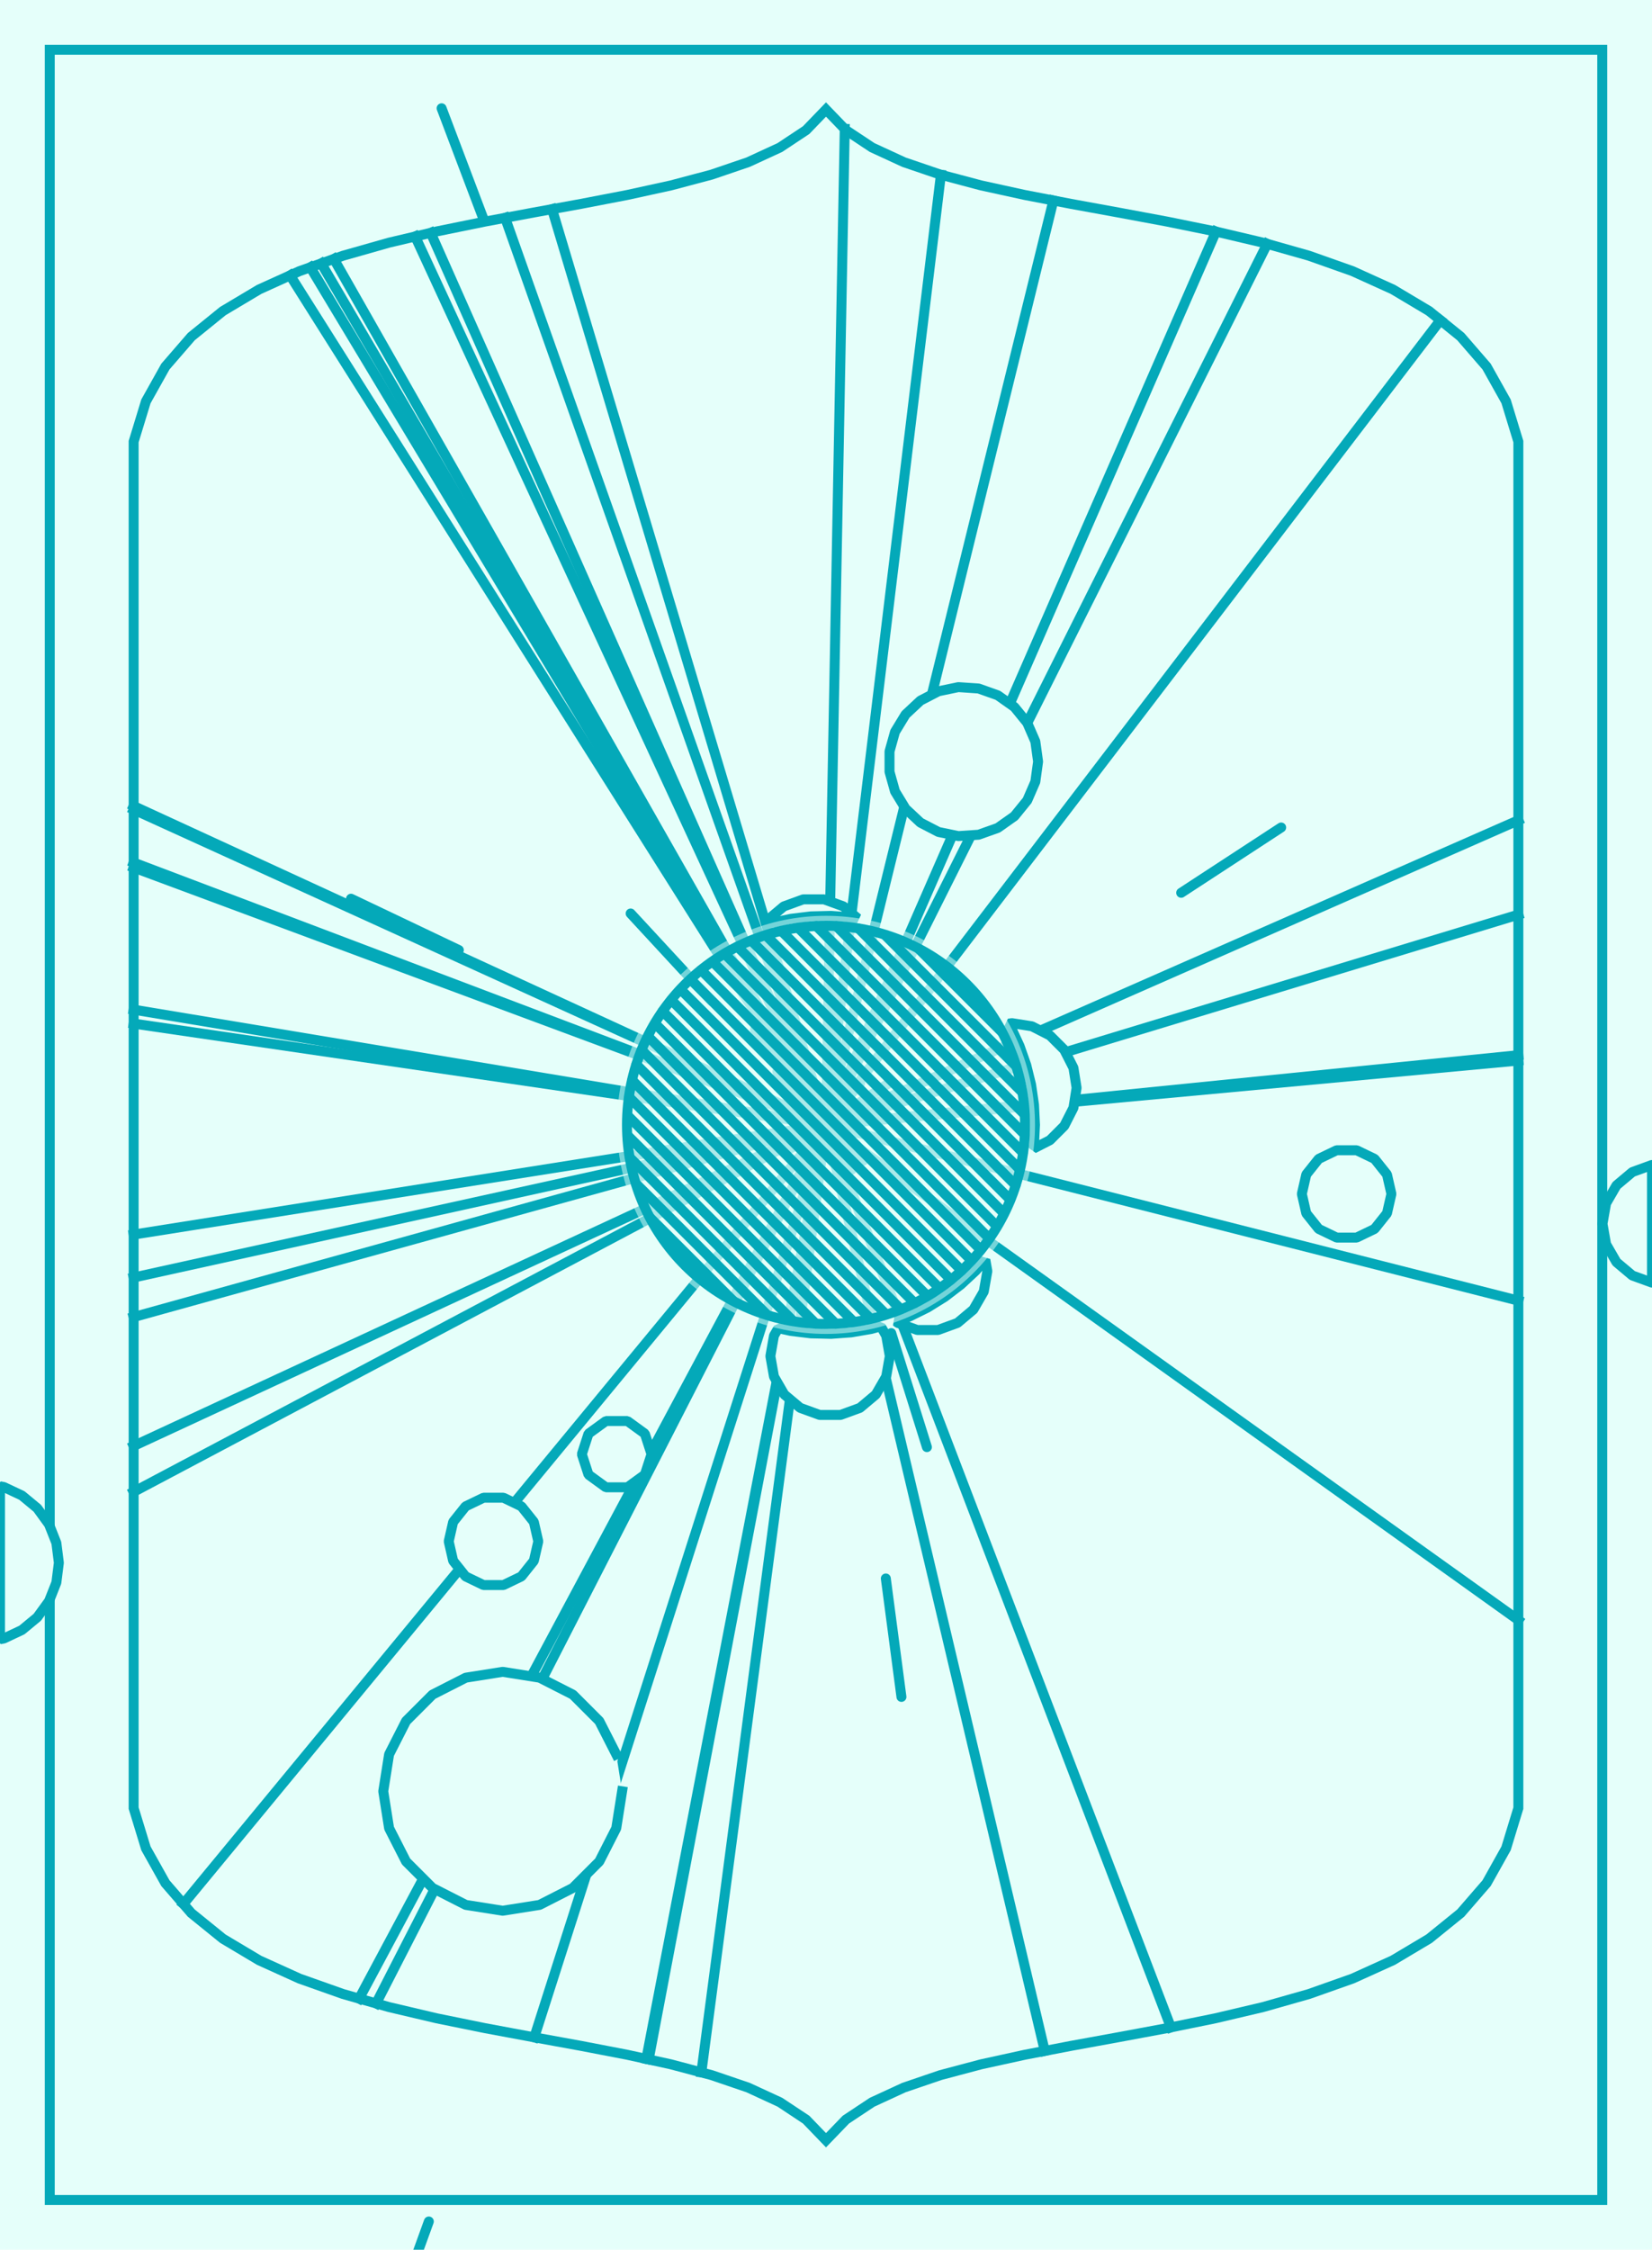 <?xml version="1.0"?>
<!DOCTYPE svg PUBLIC '-//W3C//DTD SVG 1.0//EN'
          'http://www.w3.org/TR/2001/REC-SVG-20010904/DTD/svg10.dtd'>
<svg xmlns:xlink="http://www.w3.org/1999/xlink" style="fill-opacity:1; color-rendering:auto; color-interpolation:auto; text-rendering:auto; stroke:black; stroke-linecap:square; stroke-miterlimit:10; shape-rendering:auto; stroke-opacity:1; fill:black; stroke-dasharray:none; font-weight:normal; stroke-width:1; font-family:'Dialog'; font-style:normal; stroke-linejoin:miter; font-size:12px; stroke-dashoffset:0; image-rendering:auto;" width="166" height="226" xmlns="http://www.w3.org/2000/svg"
><!--Generated by the Batik Graphics2D SVG Generator--><defs id="genericDefs"
  /><g
  ><g style="stroke-linecap:round; fill:rgb(229,255,250); stroke:rgb(229,255,250);"
    ><rect x="0" width="166" height="226" y="0" style="stroke:none;"
    /></g
    ><g style="stroke-linecap:round; fill:rgb(229,255,250); stroke:rgb(229,255,250);"
    ><path style="stroke:none;" d="M83 11 L81.003 13.071 L78.367 14.818 L75.171 16.292 L71.496 17.544 L67.422 18.625 L63.029 19.586 L58.398 20.478 L53.608 21.352 L48.74 22.259 L43.875 23.25 L39.092 24.376 L34.472 25.688 L30.095 27.237 L26.041 29.074 L22.391 31.25 L19.224 33.816 L16.621 36.823 L14.663 40.322 L13.429 44.364 L13.429 181.636 L14.663 185.678 L16.621 189.177 L19.224 192.184 L22.391 194.75 L26.041 196.926 L30.095 198.763 L34.472 200.312 L39.092 201.624 L43.875 202.75 L48.74 203.741 L53.608 204.648 L58.398 205.522 L63.029 206.414 L67.422 207.375 L71.496 208.456 L75.171 209.708 L78.367 211.182 L81.003 212.929 L83 215 L84.997 212.929 L87.633 211.182 L90.829 209.708 L94.504 208.456 L98.578 207.375 L102.971 206.414 L107.602 205.522 L112.392 204.648 L117.26 203.741 L122.125 202.75 L126.908 201.624 L131.528 200.312 L135.905 198.763 L139.959 196.926 L143.609 194.75 L146.776 192.184 L149.379 189.177 L151.337 185.678 L152.571 181.636 L152.571 44.364 L151.337 40.322 L149.379 36.823 L146.776 33.816 L143.609 31.25 L139.959 29.074 L135.905 27.237 L131.528 25.688 L126.908 24.376 L122.125 23.25 L117.26 22.259 L112.392 21.352 L107.602 20.478 L102.971 19.586 L98.578 18.625 L94.504 17.544 L90.829 16.292 L87.633 14.818 L84.997 13.071 Z"
      /><path d="M83 11 L81.003 13.071 L78.367 14.818 L75.171 16.292 L71.496 17.544 L67.422 18.625 L63.029 19.586 L58.398 20.478 L53.608 21.352 L48.74 22.259 L43.875 23.25 L39.092 24.376 L34.472 25.688 L30.095 27.237 L26.041 29.074 L22.391 31.25 L19.224 33.816 L16.621 36.823 L14.663 40.322 L13.429 44.364 L13.429 181.636 L14.663 185.678 L16.621 189.177 L19.224 192.184 L22.391 194.75 L26.041 196.926 L30.095 198.763 L34.472 200.312 L39.092 201.624 L43.875 202.75 L48.74 203.741 L53.608 204.648 L58.398 205.522 L63.029 206.414 L67.422 207.375 L71.496 208.456 L75.171 209.708 L78.367 211.182 L81.003 212.929 L83 215 L84.997 212.929 L87.633 211.182 L90.829 209.708 L94.504 208.456 L98.578 207.375 L102.971 206.414 L107.602 205.522 L112.392 204.648 L117.26 203.741 L122.125 202.75 L126.908 201.624 L131.528 200.312 L135.905 198.763 L139.959 196.926 L143.609 194.75 L146.776 192.184 L149.379 189.177 L151.337 185.678 L152.571 181.636 L152.571 44.364 L151.337 40.322 L149.379 36.823 L146.776 33.816 L143.609 31.25 L139.959 29.074 L135.905 27.237 L131.528 25.688 L126.908 24.376 L122.125 23.25 L117.26 22.259 L112.392 21.352 L107.602 20.478 L102.971 19.586 L98.578 18.625 L94.504 17.544 L90.829 16.292 L87.633 14.818 L84.997 13.071 Z" style="fill:none; stroke:rgb(4,169,185);"
      /><rect x="5" y="5" width="156" style="fill:none; stroke:rgb(4,169,185);" height="216"
    /></g
    ><g style="fill:rgb(4,169,185); stroke-linecap:butt; stroke-linejoin:bevel; stroke:rgb(4,169,185);"
    ><path style="fill:none;" d="M83 113 L43.28 23.39"
      /><path style="fill:none;" d="M83 113 L41.721 23.757"
      /><path style="fill:none;" d="M83 113 L18.427 191.263"
      /><path style="fill:none;" d="M83 113 L94.546 17.555"
      /><path style="fill:none;" d="M83 113 L65.183 206.885"
      /><path style="fill:none;" d="M83 113 L31.186 26.851"
      /><path style="fill:none;" d="M83 113 L122.184 23.264"
      /><path style="fill:none;" d="M83 113 L70.476 208.185"
      /><path style="fill:none;" d="M83 113 L152.571 130.657"
      /><path style="fill:none;" d="M83 113 L152.571 91.881"
      /><path style="fill:none;" d="M83 113 L152.571 82.401"
      /><path style="fill:none;" d="M83 113 L127.334 24.497"
      /><path style="fill:none;" d="M83 113 L152.571 162.75"
      /><path style="fill:none;" d="M83 113 L13.429 81.326"
      /><path style="fill:none;" d="M83 113 L152.571 105.999"
      /><path style="fill:none;" d="M83 113 L64.943 206.833"
      /><path style="fill:none;" d="M83 113 L29.151 27.665"
      /><path style="fill:none;" d="M83 113 L104.981 206.027"
      /><path style="fill:none;" d="M83 113 L33.546 26.016"
      /><path style="fill:none;" d="M83 113 L13.429 124.019"
      /><path style="fill:none;" d="M83 113 L55.474 21.012"
      /><path style="fill:none;" d="M83 113 L13.429 145.256"
      /><path style="fill:none;" d="M83 113 L13.429 102.827"
      /><path style="fill:none;" d="M83 113 L105.848 20.14"
      /><path style="fill:none;" d="M83 113 L117.658 203.66"
      /><path style="fill:none;" d="M83 113 L50.758 21.883"
      /><path style="fill:none;" d="M83 113 L13.429 149.865"
      /><path style="fill:none;" d="M83 113 L144.738 32.165"
      /><path style="fill:none;" d="M83 113 L13.429 80.972"
      /><path style="fill:none;" d="M83 113 L152.571 106.542"
      /><path style="fill:none;" d="M83 113 L84.884 12.954"
      /><path style="fill:none;" d="M83 113 L13.429 132.305"
      /><path style="fill:none;" d="M83 113 L37.794 201.255"
      /><path style="fill:none;" d="M83 113 L13.429 86.652"
      /><path style="fill:none;" d="M83 113 L32.281 26.463"
      /><path style="fill:none;" d="M83 113 L13.429 87.148"
      /><path style="fill:none;" d="M83 113 L13.429 128.334"
      /><path style="fill:none;" d="M83 113 L53.687 204.662"
      /><path style="fill:none;" d="M83 113 L13.429 101.426"
      /><path style="fill:none;" d="M83 113 L36.086 200.77"
      /><line x1="84.069" x2="83.14" y1="99.226" style="stroke-linecap:round; fill:none; stroke-linejoin:miter;" y2="111.19"
      /><line x1="88.74" x2="84.462" y1="128.045" style="stroke-linecap:round; fill:none; stroke-linejoin:miter;" y2="116.833"
      /><line x1="44.374" x2="48.62" y1="10.877" style="stroke-linecap:round; fill:none; stroke-linejoin:miter;" y2="22.101"
      /><line x1="90.581" x2="89.011" y1="170.464" style="stroke-linecap:round; fill:none; stroke-linejoin:miter;" y2="158.567"
      /><line x1="35.271" x2="46.106" y1="90.281" style="stroke-linecap:round; fill:none; stroke-linejoin:miter;" y2="95.439"
      /><line x1="79.48" x2="85.557" y1="107.007" style="stroke-linecap:round; fill:none; stroke-linejoin:miter;" y2="117.354"
      /><line x1="128.737" x2="118.69" y1="83.125" style="stroke-linecap:round; fill:none; stroke-linejoin:miter;" y2="89.687"
      /><line x1="-24.159" x2="-12.304" y1="96.167" style="stroke-linecap:round; fill:none; stroke-linejoin:miter;" y2="98.029"
      /><line x1="79.626" x2="85.569" y1="107.082" style="stroke-linecap:round; fill:none; stroke-linejoin:miter;" y2="117.507"
      /><line x1="89.477" x2="79.476" y1="108.705" style="stroke-linecap:round; fill:none; stroke-linejoin:miter;" y2="115.337"
      /><line x1="75.875" x2="83.037" y1="103.421" style="stroke-linecap:round; fill:none; stroke-linejoin:miter;" y2="113.049"
      /><line x1="188.502" x2="176.754" y1="134.954" style="stroke-linecap:round; fill:none; stroke-linejoin:miter;" y2="132.51"
      /><line x1="77.055" x2="88.874" y1="114.045" style="stroke-linecap:round; fill:none; stroke-linejoin:miter;" y2="111.967"
      /><line x1="78.111" x2="86.205" y1="107.648" style="stroke-linecap:round; fill:none; stroke-linejoin:miter;" y2="116.508"
      /><line x1="78.082" x2="86.746" y1="108.287" style="stroke-linecap:round; fill:none; stroke-linejoin:miter;" y2="116.59"
      /><line x1="93.141" x2="89.554" y1="145.37" style="stroke-linecap:round; fill:none; stroke-linejoin:miter;" y2="133.919"
      /><line x1="63.369" x2="71.515" y1="91.765" style="stroke-linecap:round; fill:none; stroke-linejoin:miter;" y2="100.577"
      /><line x1="39.004" x2="43.091" y1="234.444" style="stroke-linecap:round; fill:none; stroke-linejoin:miter;" y2="223.161"
      /><line x1="-37.108" x2="-25.108" y1="113.57" style="stroke-linecap:round; fill:none; stroke-linejoin:miter;" y2="113.513"
      /><line x1="78.851" x2="86.439" y1="118.083" style="stroke-linecap:round; fill:none; stroke-linejoin:miter;" y2="108.787"
      /><path d="M64.798 144.024 L63.048 142.753 L60.885 142.753 L59.135 144.024 L58.466 146.082 L59.135 148.139 L60.885 149.41 L63.048 149.41 L64.798 148.139 L65.466 146.082 Z" style="fill:rgb(229,255,250); stroke:none;"
      /><path style="fill:none;" d="M64.798 144.024 L63.048 142.753 L60.885 142.753 L59.135 144.024 L58.466 146.082 L59.135 148.139 L60.885 149.41 L63.048 149.41 L64.798 148.139 L65.466 146.082 Z"
      /><path d="M84.757 91.055 L82.798 90.343 L80.715 90.343 L78.757 91.055 L77.16 92.395 L76.842 92.946 L77.483 92.738 L79.465 92.3 L81.479 92.055 L83.507 92.006 L85.531 92.153 L86.201 92.268 Z" style="fill:rgb(229,255,250); stroke:none;"
      /><path style="fill:none;" d="M84.757 91.055 L82.798 90.343 L80.715 90.343 L78.757 91.055 L77.16 92.395 L76.842 92.946 L77.483 92.738 L79.465 92.3 L81.479 92.055 L83.507 92.006 L85.531 92.153 L86.201 92.268 Z"
      /><path d="M105.502 114.538 L106.94 113.1 L107.863 111.288 L108.181 109.28 L107.863 107.271 L106.94 105.459 L105.502 104.021 L103.69 103.098 L101.681 102.78 L101.354 102.832 L101.595 103.241 L102.45 105.081 L103.123 106.995 L103.609 108.965 L103.902 110.973 L104 113 L103.902 115.027 L103.85 115.38 Z" style="fill:rgb(229,255,250); stroke:none;"
      /><path style="fill:none;" d="M105.502 114.538 L106.94 113.1 L107.863 111.288 L108.181 109.28 L107.863 107.271 L106.94 105.459 L105.502 104.021 L103.69 103.098 L101.681 102.78 L101.354 102.832 L101.595 103.241 L102.45 105.081 L103.123 106.995 L103.609 108.965 L103.902 110.973 L104 113 L103.902 115.027 L103.85 115.38 Z"
      /><path d="M139.369 117.983 L138.121 116.417 L136.316 115.548 L134.314 115.548 L132.509 116.417 L131.261 117.983 L130.815 119.936 L131.261 121.888 L132.509 123.454 L134.314 124.323 L136.316 124.323 L138.121 123.454 L139.369 121.888 L139.815 119.936 Z" style="fill:rgb(229,255,250); stroke:none;"
      /><path style="fill:none;" d="M139.369 117.983 L138.121 116.417 L136.316 115.548 L134.314 115.548 L132.509 116.417 L131.261 117.983 L130.815 119.936 L131.261 121.888 L132.509 123.454 L134.314 124.323 L136.316 124.323 L138.121 123.454 L139.369 121.888 L139.815 119.936 Z"
      /><path d="M53.643 152.889 L52.394 151.324 L50.59 150.455 L48.587 150.455 L46.783 151.324 L45.534 152.889 L45.089 154.842 L45.534 156.794 L46.783 158.36 L48.587 159.229 L50.59 159.229 L52.394 158.36 L53.643 156.794 L54.089 154.842 Z" style="fill:rgb(229,255,250); stroke:none;"
      /><path style="fill:none;" d="M53.643 152.889 L52.394 151.324 L50.59 150.455 L48.587 150.455 L46.783 151.324 L45.534 152.889 L45.089 154.842 L45.534 156.794 L46.783 158.36 L48.587 159.229 L50.59 159.229 L52.394 158.36 L53.643 156.794 L54.089 154.842 Z"
      /><path d="M62.511 179.945 L61.924 183.654 L60.219 186.999 L57.565 189.654 L54.219 191.358 L50.511 191.945 L46.803 191.358 L43.458 189.654 L40.803 186.999 L39.099 183.654 L38.511 179.945 L39.099 176.237 L40.803 172.892 L43.458 170.237 L46.803 168.533 L50.511 167.945 L54.219 168.533 L57.565 170.237 L60.219 172.892 L61.924 176.237" style="fill:rgb(229,255,250); stroke:none;"
      /><path style="fill:none;" d="M62.511 179.945 L61.924 183.654 L60.219 186.999 L57.565 189.654 L54.219 191.358 L50.511 191.945 L46.803 191.358 L43.458 189.654 L40.803 186.999 L39.099 183.654 L38.511 179.945 L39.099 176.237 L40.803 172.892 L43.458 170.237 L46.803 168.533 L50.511 167.945 L54.219 168.533 L57.565 170.237 L60.219 172.892 L61.924 176.237"
      /><path d="M90.213 132.894 L92.171 133.606 L94.255 133.606 L96.213 132.894 L97.81 131.554 L98.852 129.75 L99.213 127.698 L99.012 126.557 L98.028 127.669 L96.542 129.051 L94.929 130.283 L93.206 131.353 L91.387 132.253 L90.052 132.759 Z" style="fill:rgb(229,255,250); stroke:none;"
      /><path style="fill:none;" d="M90.213 132.894 L92.171 133.606 L94.255 133.606 L96.213 132.894 L97.81 131.554 L98.852 129.75 L99.213 127.698 L99.012 126.557 L98.028 127.669 L96.542 129.051 L94.929 130.283 L93.206 131.353 L91.387 132.253 L90.052 132.759 Z"
      /><path d="M0 164.671 L0.387 164.597 L2.202 163.743 L3.747 162.465 L4.926 160.843 L5.664 158.978 L5.915 156.989 L5.664 154.999 L4.926 153.135 L3.747 151.512 L2.202 150.234 L0.387 149.38 L0 149.306 Z" style="fill:rgb(229,255,250); stroke:none;"
      /><path style="fill:none;" d="M0 164.671 L0.387 164.597 L2.202 163.743 L3.747 162.465 L4.926 160.843 L5.664 158.978 L5.915 156.989 L5.664 154.999 L4.926 153.135 L3.747 151.512 L2.202 150.234 L0.387 149.38 L0 149.306 Z"
      /><path d="M104.034 74.485 L103.221 72.612 L101.932 71.027 L100.263 69.849 L98.338 69.165 L96.301 69.026 L94.301 69.442 L92.487 70.381 L90.995 71.775 L89.933 73.52 L89.382 75.487 L89.382 77.53 L89.933 79.496 L90.995 81.242 L92.487 82.636 L94.301 83.576 L96.301 83.991 L98.338 83.852 L100.263 83.168 L101.932 81.99 L103.221 80.405 L104.034 78.532 L104.312 76.508 Z" style="fill:rgb(229,255,250); stroke:none;"
      /><path style="fill:none;" d="M104.034 74.485 L103.221 72.612 L101.932 71.027 L100.263 69.849 L98.338 69.165 L96.301 69.026 L94.301 69.442 L92.487 70.381 L90.995 71.775 L89.933 73.52 L89.382 75.487 L89.382 77.53 L89.933 79.496 L90.995 81.242 L92.487 82.636 L94.301 83.576 L96.301 83.991 L98.338 83.852 L100.263 83.168 L101.932 81.99 L103.221 80.405 L104.034 78.532 L104.312 76.508 Z"
      /><path d="M77.772 134.18 L77.41 136.233 L77.772 138.285 L78.813 140.089 L80.41 141.429 L82.368 142.141 L84.452 142.141 L86.41 141.429 L88.006 140.089 L89.048 138.285 L89.41 136.233 L89.048 134.18 L88.505 133.24 L87.531 133.505 L85.531 133.847 L83.507 133.994 L81.479 133.945 L79.465 133.7 L78.209 133.423 Z" style="fill:rgb(229,255,250); stroke:none;"
      /><path style="fill:none;" d="M77.772 134.18 L77.41 136.233 L77.772 138.285 L78.813 140.089 L80.41 141.429 L82.368 142.141 L84.452 142.141 L86.41 141.429 L88.006 140.089 L89.048 138.285 L89.41 136.233 L89.048 134.18 L88.505 133.24 L87.531 133.505 L85.531 133.847 L83.507 133.994 L81.479 133.945 L79.465 133.7 L78.209 133.423 Z"
      /><path d="M166 117.028 L165.983 117.028 L164.025 117.74 L162.429 119.08 L161.387 120.884 L161.025 122.936 L161.387 124.989 L162.429 126.793 L164.025 128.133 L165.983 128.845 L166 128.845 Z" style="fill:rgb(229,255,250); stroke:none;"
      /><path style="fill:none;" d="M166 117.028 L165.983 117.028 L164.025 117.74 L162.429 119.08 L161.387 120.884 L161.025 122.936 L161.387 124.989 L162.429 126.793 L164.025 128.133 L165.983 128.845 L166 128.845 Z"
    /></g
    ><g style="fill:rgb(229,255,250); fill-opacity:0.498; stroke-opacity:0.498; stroke-linecap:round; stroke:rgb(229,255,250);"
    ><circle r="21" style="stroke:none;" cx="83" cy="113"
      /><circle r="20" style="stroke:none;" cx="83" cy="113"
    /></g
    ><g style="stroke-linecap:round; fill:rgb(4,169,185); stroke:rgb(4,169,185);"
    ><circle r="20" style="fill:none;" cx="83" cy="113"
      /><path d="M65.327 122.327 L73.662 130.662" style="fill:none; stroke-linecap:butt; stroke-linejoin:bevel;"
      /><path d="M63.893 118.893 L77.076 132.076" style="fill:none; stroke-linecap:butt; stroke-linejoin:bevel;"
      /><path d="M63.298 116.298 L79.717 132.717" style="fill:none; stroke-linecap:butt; stroke-linejoin:bevel;"
      /><path d="M63.053 114.053 L81.973 132.973" style="fill:none; stroke-linecap:butt; stroke-linejoin:bevel;"
      /><path d="M63.048 112.048 L83.974 132.974" style="fill:none; stroke-linecap:butt; stroke-linejoin:bevel;"
      /><path d="M63.219 110.219 L85.793 132.793" style="fill:none; stroke-linecap:butt; stroke-linejoin:bevel;"
      /><path d="M63.526 108.525 L87.473 132.473" style="fill:none; stroke-linecap:butt; stroke-linejoin:bevel;"
      /><path d="M63.943 106.943 L89.04 132.04" style="fill:none; stroke-linecap:butt; stroke-linejoin:bevel;"
      /><path d="M64.484 105.484 L90.512 131.512" style="fill:none; stroke-linecap:butt; stroke-linejoin:bevel;"
      /><path d="M65.112 104.112 L91.903 130.903" style="fill:none; stroke-linecap:butt; stroke-linejoin:bevel;"
      /><path d="M65.813 102.813 L93.189 130.189" style="fill:none; stroke-linecap:butt; stroke-linejoin:bevel;"
      /><path d="M66.581 101.581 L94.401 129.401" style="fill:none; stroke-linecap:butt; stroke-linejoin:bevel;"
      /><path d="M67.453 100.453 L95.551 128.551" style="fill:none; stroke-linecap:butt; stroke-linejoin:bevel;"
      /><path d="M68.384 99.384 L96.627 127.627" style="fill:none; stroke-linecap:butt; stroke-linejoin:bevel;"
      /><path d="M69.373 98.373 L97.616 126.616" style="fill:none; stroke-linecap:butt; stroke-linejoin:bevel;"
      /><path d="M70.449 97.449 L98.547 125.547" style="fill:none; stroke-linecap:butt; stroke-linejoin:bevel;"
      /><path d="M71.599 96.599 L99.419 124.419" style="fill:none; stroke-linecap:butt; stroke-linejoin:bevel;"
      /><path d="M72.811 95.811 L100.187 123.187" style="fill:none; stroke-linecap:butt; stroke-linejoin:bevel;"
      /><path d="M74.097 95.097 L100.888 121.888" style="fill:none; stroke-linecap:butt; stroke-linejoin:bevel;"
      /><path d="M75.488 94.488 L101.516 120.516" style="fill:none; stroke-linecap:butt; stroke-linejoin:bevel;"
      /><path d="M76.96 93.96 L102.057 119.057" style="fill:none; stroke-linecap:butt; stroke-linejoin:bevel;"
      /><path d="M78.527 93.527 L102.475 117.475" style="fill:none; stroke-linecap:butt; stroke-linejoin:bevel;"
      /><path d="M80.207 93.207 L102.781 115.781" style="fill:none; stroke-linecap:butt; stroke-linejoin:bevel;"
      /><path d="M82.026 93.026 L102.952 113.952" style="fill:none; stroke-linecap:butt; stroke-linejoin:bevel;"
      /><path d="M84.027 93.027 L102.947 111.947" style="fill:none; stroke-linecap:butt; stroke-linejoin:bevel;"
      /><path d="M86.283 93.283 L102.702 109.702" style="fill:none; stroke-linecap:butt; stroke-linejoin:bevel;"
      /><path d="M88.924 93.924 L102.107 107.107" style="fill:none; stroke-linecap:butt; stroke-linejoin:bevel;"
      /><path d="M92.338 95.338 L100.673 103.673" style="fill:none; stroke-linecap:butt; stroke-linejoin:bevel;"
    /></g
  ></g
></svg
>
